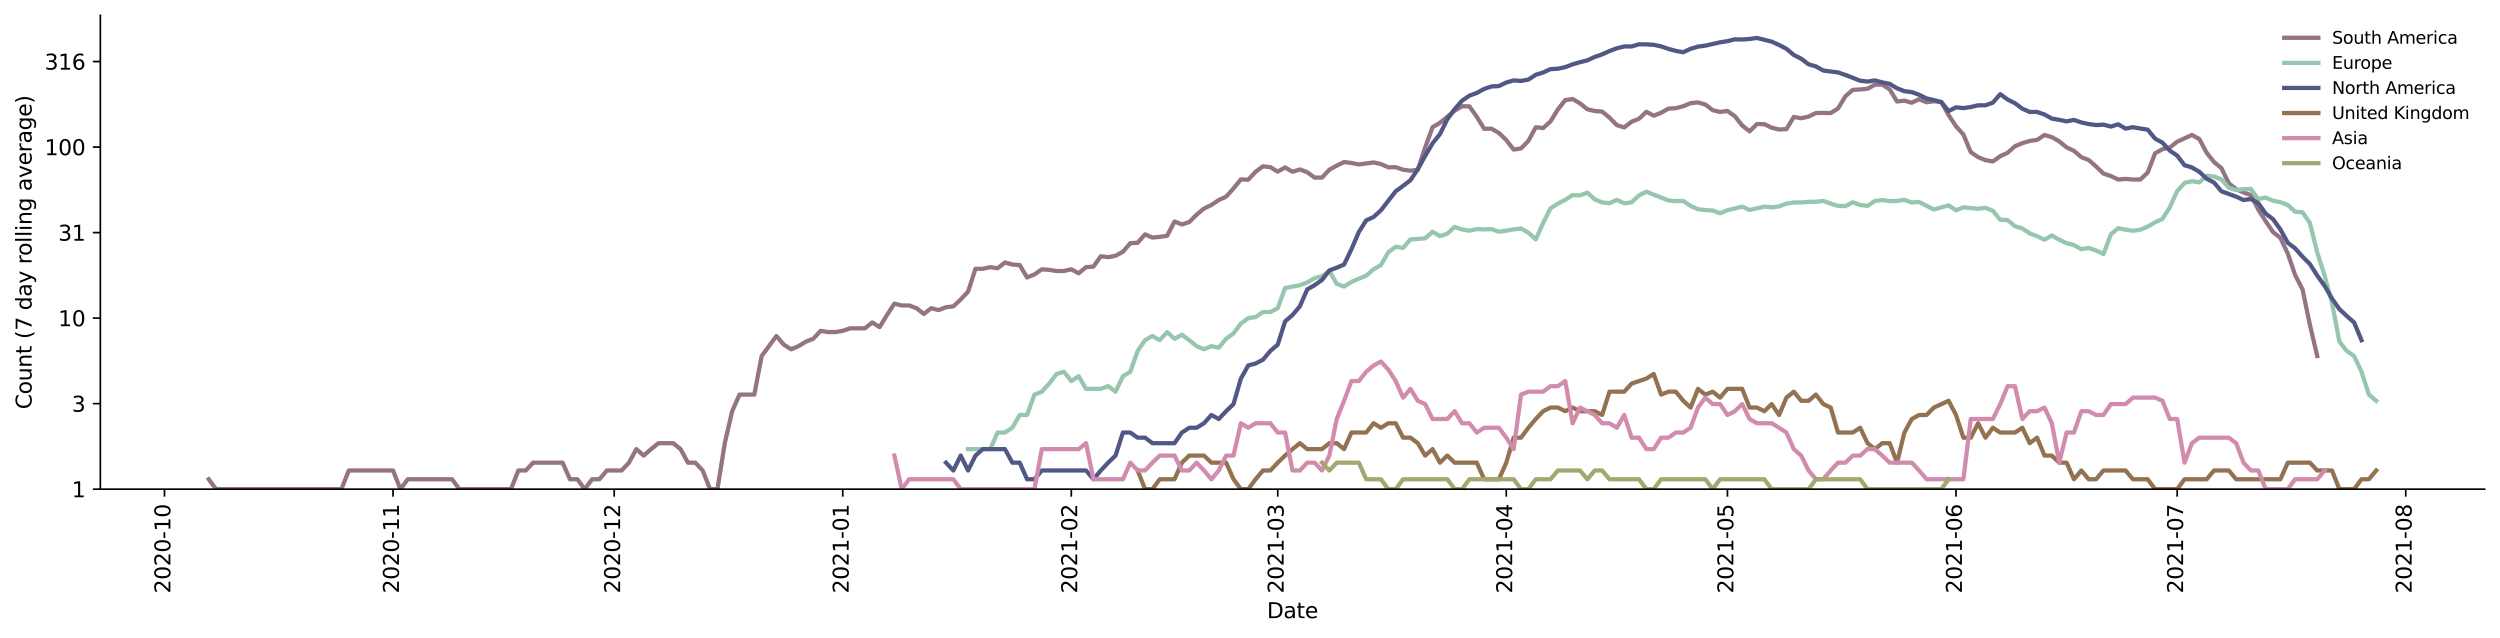 <?xml version="1.0" encoding="utf-8" standalone="no"?>
<!DOCTYPE svg PUBLIC "-//W3C//DTD SVG 1.1//EN"
  "http://www.w3.org/Graphics/SVG/1.1/DTD/svg11.dtd">
<svg height="298.621pt" version="1.1" viewBox="0 0 1170.166 298.621" width="1170.166pt" xmlns="http://www.w3.org/2000/svg" xmlns:xlink="http://www.w3.org/1999/xlink">
 <defs>
  <style type="text/css">*{stroke-linecap:butt;stroke-linejoin:round;}</style>
 </defs>
 <g id="figure_1">
  <g id="patch_1">
   <path d="M 0 298.621 
L 1170.166 298.621 
L 1170.166 0 
L 0 0 
z
" style="fill:#ffffff;"/>
  </g>
  <g id="axes_1">
   <g id="patch_2">
    <path d="M 46.966 228.96 
L 1162.966 228.96 
L 1162.966 7.2 
L 46.966 7.2 
z
" style="fill:#ffffff;"/>
   </g>
   <g id="matplotlib.axis_1">
    <g id="xtick_1">
     <g id="line2d_1">
      <defs>
       <path d="M 0 0 
L 0 3.5 
" id="mfc6c921ddd" style="stroke:#000000;stroke-width:0.8;"/>
      </defs>
      <g>
       <use style="stroke:#000000;stroke-width:0.8;" x="76.988" xlink:href="#mfc6c921ddd" y="228.96"/>
      </g>
     </g>
     <g id="text_1">
      <!-- 2020-10 -->
      <g transform="translate(79.747 277.743)rotate(-90)scale(0.1 -0.1)">
       <defs>
        <path d="M 1228 531 
L 3431 531 
L 3431 0 
L 469 0 
L 469 531 
Q 828 903 1448 1529 
Q 2069 2156 2228 2338 
Q 2531 2678 2651 2914 
Q 2772 3150 2772 3378 
Q 2772 3750 2511 3984 
Q 2250 4219 1831 4219 
Q 1534 4219 1204 4116 
Q 875 4013 500 3803 
L 500 4441 
Q 881 4594 1212 4672 
Q 1544 4750 1819 4750 
Q 2544 4750 2975 4387 
Q 3406 4025 3406 3419 
Q 3406 3131 3298 2873 
Q 3191 2616 2906 2266 
Q 2828 2175 2409 1742 
Q 1991 1309 1228 531 
z
" id="DejaVuSans-32" transform="scale(0.016)"/>
        <path d="M 2034 4250 
Q 1547 4250 1301 3770 
Q 1056 3291 1056 2328 
Q 1056 1369 1301 889 
Q 1547 409 2034 409 
Q 2525 409 2770 889 
Q 3016 1369 3016 2328 
Q 3016 3291 2770 3770 
Q 2525 4250 2034 4250 
z
M 2034 4750 
Q 2819 4750 3233 4129 
Q 3647 3509 3647 2328 
Q 3647 1150 3233 529 
Q 2819 -91 2034 -91 
Q 1250 -91 836 529 
Q 422 1150 422 2328 
Q 422 3509 836 4129 
Q 1250 4750 2034 4750 
z
" id="DejaVuSans-30" transform="scale(0.016)"/>
        <path d="M 313 2009 
L 1997 2009 
L 1997 1497 
L 313 1497 
L 313 2009 
z
" id="DejaVuSans-2d" transform="scale(0.016)"/>
        <path d="M 794 531 
L 1825 531 
L 1825 4091 
L 703 3866 
L 703 4441 
L 1819 4666 
L 2450 4666 
L 2450 531 
L 3481 531 
L 3481 0 
L 794 0 
L 794 531 
z
" id="DejaVuSans-31" transform="scale(0.016)"/>
       </defs>
       <use xlink:href="#DejaVuSans-32"/>
       <use x="63.623" xlink:href="#DejaVuSans-30"/>
       <use x="127.246" xlink:href="#DejaVuSans-32"/>
       <use x="190.869" xlink:href="#DejaVuSans-30"/>
       <use x="254.492" xlink:href="#DejaVuSans-2d"/>
       <use x="290.576" xlink:href="#DejaVuSans-31"/>
       <use x="354.199" xlink:href="#DejaVuSans-30"/>
      </g>
     </g>
    </g>
    <g id="xtick_2">
     <g id="line2d_2">
      <g>
       <use style="stroke:#000000;stroke-width:0.8;" x="183.964" xlink:href="#mfc6c921ddd" y="228.96"/>
      </g>
     </g>
     <g id="text_2">
      <!-- 2020-11 -->
      <g transform="translate(186.723 277.743)rotate(-90)scale(0.1 -0.1)">
       <use xlink:href="#DejaVuSans-32"/>
       <use x="63.623" xlink:href="#DejaVuSans-30"/>
       <use x="127.246" xlink:href="#DejaVuSans-32"/>
       <use x="190.869" xlink:href="#DejaVuSans-30"/>
       <use x="254.492" xlink:href="#DejaVuSans-2d"/>
       <use x="290.576" xlink:href="#DejaVuSans-31"/>
       <use x="354.199" xlink:href="#DejaVuSans-31"/>
      </g>
     </g>
    </g>
    <g id="xtick_3">
     <g id="line2d_3">
      <g>
       <use style="stroke:#000000;stroke-width:0.8;" x="287.489" xlink:href="#mfc6c921ddd" y="228.96"/>
      </g>
     </g>
     <g id="text_3">
      <!-- 2020-12 -->
      <g transform="translate(290.248 277.743)rotate(-90)scale(0.1 -0.1)">
       <use xlink:href="#DejaVuSans-32"/>
       <use x="63.623" xlink:href="#DejaVuSans-30"/>
       <use x="127.246" xlink:href="#DejaVuSans-32"/>
       <use x="190.869" xlink:href="#DejaVuSans-30"/>
       <use x="254.492" xlink:href="#DejaVuSans-2d"/>
       <use x="290.576" xlink:href="#DejaVuSans-31"/>
       <use x="354.199" xlink:href="#DejaVuSans-32"/>
      </g>
     </g>
    </g>
    <g id="xtick_4">
     <g id="line2d_4">
      <g>
       <use style="stroke:#000000;stroke-width:0.8;" x="394.465" xlink:href="#mfc6c921ddd" y="228.96"/>
      </g>
     </g>
     <g id="text_4">
      <!-- 2021-01 -->
      <g transform="translate(397.224 277.743)rotate(-90)scale(0.1 -0.1)">
       <use xlink:href="#DejaVuSans-32"/>
       <use x="63.623" xlink:href="#DejaVuSans-30"/>
       <use x="127.246" xlink:href="#DejaVuSans-32"/>
       <use x="190.869" xlink:href="#DejaVuSans-31"/>
       <use x="254.492" xlink:href="#DejaVuSans-2d"/>
       <use x="290.576" xlink:href="#DejaVuSans-30"/>
       <use x="354.199" xlink:href="#DejaVuSans-31"/>
      </g>
     </g>
    </g>
    <g id="xtick_5">
     <g id="line2d_5">
      <g>
       <use style="stroke:#000000;stroke-width:0.8;" x="501.441" xlink:href="#mfc6c921ddd" y="228.96"/>
      </g>
     </g>
     <g id="text_5">
      <!-- 2021-02 -->
      <g transform="translate(504.2 277.743)rotate(-90)scale(0.1 -0.1)">
       <use xlink:href="#DejaVuSans-32"/>
       <use x="63.623" xlink:href="#DejaVuSans-30"/>
       <use x="127.246" xlink:href="#DejaVuSans-32"/>
       <use x="190.869" xlink:href="#DejaVuSans-31"/>
       <use x="254.492" xlink:href="#DejaVuSans-2d"/>
       <use x="290.576" xlink:href="#DejaVuSans-30"/>
       <use x="354.199" xlink:href="#DejaVuSans-32"/>
      </g>
     </g>
    </g>
    <g id="xtick_6">
     <g id="line2d_6">
      <g>
       <use style="stroke:#000000;stroke-width:0.8;" x="598.064" xlink:href="#mfc6c921ddd" y="228.96"/>
      </g>
     </g>
     <g id="text_6">
      <!-- 2021-03 -->
      <g transform="translate(600.823 277.743)rotate(-90)scale(0.1 -0.1)">
       <defs>
        <path d="M 2597 2516 
Q 3050 2419 3304 2112 
Q 3559 1806 3559 1356 
Q 3559 666 3084 287 
Q 2609 -91 1734 -91 
Q 1441 -91 1130 -33 
Q 819 25 488 141 
L 488 750 
Q 750 597 1062 519 
Q 1375 441 1716 441 
Q 2309 441 2620 675 
Q 2931 909 2931 1356 
Q 2931 1769 2642 2001 
Q 2353 2234 1838 2234 
L 1294 2234 
L 1294 2753 
L 1863 2753 
Q 2328 2753 2575 2939 
Q 2822 3125 2822 3475 
Q 2822 3834 2567 4026 
Q 2313 4219 1838 4219 
Q 1578 4219 1281 4162 
Q 984 4106 628 3988 
L 628 4550 
Q 988 4650 1302 4700 
Q 1616 4750 1894 4750 
Q 2613 4750 3031 4423 
Q 3450 4097 3450 3541 
Q 3450 3153 3228 2886 
Q 3006 2619 2597 2516 
z
" id="DejaVuSans-33" transform="scale(0.016)"/>
       </defs>
       <use xlink:href="#DejaVuSans-32"/>
       <use x="63.623" xlink:href="#DejaVuSans-30"/>
       <use x="127.246" xlink:href="#DejaVuSans-32"/>
       <use x="190.869" xlink:href="#DejaVuSans-31"/>
       <use x="254.492" xlink:href="#DejaVuSans-2d"/>
       <use x="290.576" xlink:href="#DejaVuSans-30"/>
       <use x="354.199" xlink:href="#DejaVuSans-33"/>
      </g>
     </g>
    </g>
    <g id="xtick_7">
     <g id="line2d_7">
      <g>
       <use style="stroke:#000000;stroke-width:0.8;" x="705.04" xlink:href="#mfc6c921ddd" y="228.96"/>
      </g>
     </g>
     <g id="text_7">
      <!-- 2021-04 -->
      <g transform="translate(707.799 277.743)rotate(-90)scale(0.1 -0.1)">
       <defs>
        <path d="M 2419 4116 
L 825 1625 
L 2419 1625 
L 2419 4116 
z
M 2253 4666 
L 3047 4666 
L 3047 1625 
L 3713 1625 
L 3713 1100 
L 3047 1100 
L 3047 0 
L 2419 0 
L 2419 1100 
L 313 1100 
L 313 1709 
L 2253 4666 
z
" id="DejaVuSans-34" transform="scale(0.016)"/>
       </defs>
       <use xlink:href="#DejaVuSans-32"/>
       <use x="63.623" xlink:href="#DejaVuSans-30"/>
       <use x="127.246" xlink:href="#DejaVuSans-32"/>
       <use x="190.869" xlink:href="#DejaVuSans-31"/>
       <use x="254.492" xlink:href="#DejaVuSans-2d"/>
       <use x="290.576" xlink:href="#DejaVuSans-30"/>
       <use x="354.199" xlink:href="#DejaVuSans-34"/>
      </g>
     </g>
    </g>
    <g id="xtick_8">
     <g id="line2d_8">
      <g>
       <use style="stroke:#000000;stroke-width:0.8;" x="808.565" xlink:href="#mfc6c921ddd" y="228.96"/>
      </g>
     </g>
     <g id="text_8">
      <!-- 2021-05 -->
      <g transform="translate(811.324 277.743)rotate(-90)scale(0.1 -0.1)">
       <defs>
        <path d="M 691 4666 
L 3169 4666 
L 3169 4134 
L 1269 4134 
L 1269 2991 
Q 1406 3038 1543 3061 
Q 1681 3084 1819 3084 
Q 2600 3084 3056 2656 
Q 3513 2228 3513 1497 
Q 3513 744 3044 326 
Q 2575 -91 1722 -91 
Q 1428 -91 1123 -41 
Q 819 9 494 109 
L 494 744 
Q 775 591 1075 516 
Q 1375 441 1709 441 
Q 2250 441 2565 725 
Q 2881 1009 2881 1497 
Q 2881 1984 2565 2268 
Q 2250 2553 1709 2553 
Q 1456 2553 1204 2497 
Q 953 2441 691 2322 
L 691 4666 
z
" id="DejaVuSans-35" transform="scale(0.016)"/>
       </defs>
       <use xlink:href="#DejaVuSans-32"/>
       <use x="63.623" xlink:href="#DejaVuSans-30"/>
       <use x="127.246" xlink:href="#DejaVuSans-32"/>
       <use x="190.869" xlink:href="#DejaVuSans-31"/>
       <use x="254.492" xlink:href="#DejaVuSans-2d"/>
       <use x="290.576" xlink:href="#DejaVuSans-30"/>
       <use x="354.199" xlink:href="#DejaVuSans-35"/>
      </g>
     </g>
    </g>
    <g id="xtick_9">
     <g id="line2d_9">
      <g>
       <use style="stroke:#000000;stroke-width:0.8;" x="915.541" xlink:href="#mfc6c921ddd" y="228.96"/>
      </g>
     </g>
     <g id="text_9">
      <!-- 2021-06 -->
      <g transform="translate(918.3 277.743)rotate(-90)scale(0.1 -0.1)">
       <defs>
        <path d="M 2113 2584 
Q 1688 2584 1439 2293 
Q 1191 2003 1191 1497 
Q 1191 994 1439 701 
Q 1688 409 2113 409 
Q 2538 409 2786 701 
Q 3034 994 3034 1497 
Q 3034 2003 2786 2293 
Q 2538 2584 2113 2584 
z
M 3366 4563 
L 3366 3988 
Q 3128 4100 2886 4159 
Q 2644 4219 2406 4219 
Q 1781 4219 1451 3797 
Q 1122 3375 1075 2522 
Q 1259 2794 1537 2939 
Q 1816 3084 2150 3084 
Q 2853 3084 3261 2657 
Q 3669 2231 3669 1497 
Q 3669 778 3244 343 
Q 2819 -91 2113 -91 
Q 1303 -91 875 529 
Q 447 1150 447 2328 
Q 447 3434 972 4092 
Q 1497 4750 2381 4750 
Q 2619 4750 2861 4703 
Q 3103 4656 3366 4563 
z
" id="DejaVuSans-36" transform="scale(0.016)"/>
       </defs>
       <use xlink:href="#DejaVuSans-32"/>
       <use x="63.623" xlink:href="#DejaVuSans-30"/>
       <use x="127.246" xlink:href="#DejaVuSans-32"/>
       <use x="190.869" xlink:href="#DejaVuSans-31"/>
       <use x="254.492" xlink:href="#DejaVuSans-2d"/>
       <use x="290.576" xlink:href="#DejaVuSans-30"/>
       <use x="354.199" xlink:href="#DejaVuSans-36"/>
      </g>
     </g>
    </g>
    <g id="xtick_10">
     <g id="line2d_10">
      <g>
       <use style="stroke:#000000;stroke-width:0.8;" x="1019.066" xlink:href="#mfc6c921ddd" y="228.96"/>
      </g>
     </g>
     <g id="text_10">
      <!-- 2021-07 -->
      <g transform="translate(1021.825 277.743)rotate(-90)scale(0.1 -0.1)">
       <defs>
        <path d="M 525 4666 
L 3525 4666 
L 3525 4397 
L 1831 0 
L 1172 0 
L 2766 4134 
L 525 4134 
L 525 4666 
z
" id="DejaVuSans-37" transform="scale(0.016)"/>
       </defs>
       <use xlink:href="#DejaVuSans-32"/>
       <use x="63.623" xlink:href="#DejaVuSans-30"/>
       <use x="127.246" xlink:href="#DejaVuSans-32"/>
       <use x="190.869" xlink:href="#DejaVuSans-31"/>
       <use x="254.492" xlink:href="#DejaVuSans-2d"/>
       <use x="290.576" xlink:href="#DejaVuSans-30"/>
       <use x="354.199" xlink:href="#DejaVuSans-37"/>
      </g>
     </g>
    </g>
    <g id="xtick_11">
     <g id="line2d_11">
      <g>
       <use style="stroke:#000000;stroke-width:0.8;" x="1126.042" xlink:href="#mfc6c921ddd" y="228.96"/>
      </g>
     </g>
     <g id="text_11">
      <!-- 2021-08 -->
      <g transform="translate(1128.801 277.743)rotate(-90)scale(0.1 -0.1)">
       <defs>
        <path d="M 2034 2216 
Q 1584 2216 1326 1975 
Q 1069 1734 1069 1313 
Q 1069 891 1326 650 
Q 1584 409 2034 409 
Q 2484 409 2743 651 
Q 3003 894 3003 1313 
Q 3003 1734 2745 1975 
Q 2488 2216 2034 2216 
z
M 1403 2484 
Q 997 2584 770 2862 
Q 544 3141 544 3541 
Q 544 4100 942 4425 
Q 1341 4750 2034 4750 
Q 2731 4750 3128 4425 
Q 3525 4100 3525 3541 
Q 3525 3141 3298 2862 
Q 3072 2584 2669 2484 
Q 3125 2378 3379 2068 
Q 3634 1759 3634 1313 
Q 3634 634 3220 271 
Q 2806 -91 2034 -91 
Q 1263 -91 848 271 
Q 434 634 434 1313 
Q 434 1759 690 2068 
Q 947 2378 1403 2484 
z
M 1172 3481 
Q 1172 3119 1398 2916 
Q 1625 2713 2034 2713 
Q 2441 2713 2670 2916 
Q 2900 3119 2900 3481 
Q 2900 3844 2670 4047 
Q 2441 4250 2034 4250 
Q 1625 4250 1398 4047 
Q 1172 3844 1172 3481 
z
" id="DejaVuSans-38" transform="scale(0.016)"/>
       </defs>
       <use xlink:href="#DejaVuSans-32"/>
       <use x="63.623" xlink:href="#DejaVuSans-30"/>
       <use x="127.246" xlink:href="#DejaVuSans-32"/>
       <use x="190.869" xlink:href="#DejaVuSans-31"/>
       <use x="254.492" xlink:href="#DejaVuSans-2d"/>
       <use x="290.576" xlink:href="#DejaVuSans-30"/>
       <use x="354.199" xlink:href="#DejaVuSans-38"/>
      </g>
     </g>
    </g>
    <g id="text_12">
     <!-- Date -->
     <g transform="translate(593.015 289.341)scale(0.1 -0.1)">
      <defs>
       <path d="M 1259 4147 
L 1259 519 
L 2022 519 
Q 2988 519 3436 956 
Q 3884 1394 3884 2338 
Q 3884 3275 3436 3711 
Q 2988 4147 2022 4147 
L 1259 4147 
z
M 628 4666 
L 1925 4666 
Q 3281 4666 3915 4102 
Q 4550 3538 4550 2338 
Q 4550 1131 3912 565 
Q 3275 0 1925 0 
L 628 0 
L 628 4666 
z
" id="DejaVuSans-44" transform="scale(0.016)"/>
       <path d="M 2194 1759 
Q 1497 1759 1228 1600 
Q 959 1441 959 1056 
Q 959 750 1161 570 
Q 1363 391 1709 391 
Q 2188 391 2477 730 
Q 2766 1069 2766 1631 
L 2766 1759 
L 2194 1759 
z
M 3341 1997 
L 3341 0 
L 2766 0 
L 2766 531 
Q 2569 213 2275 61 
Q 1981 -91 1556 -91 
Q 1019 -91 701 211 
Q 384 513 384 1019 
Q 384 1609 779 1909 
Q 1175 2209 1959 2209 
L 2766 2209 
L 2766 2266 
Q 2766 2663 2505 2880 
Q 2244 3097 1772 3097 
Q 1472 3097 1187 3025 
Q 903 2953 641 2809 
L 641 3341 
Q 956 3463 1253 3523 
Q 1550 3584 1831 3584 
Q 2591 3584 2966 3190 
Q 3341 2797 3341 1997 
z
" id="DejaVuSans-61" transform="scale(0.016)"/>
       <path d="M 1172 4494 
L 1172 3500 
L 2356 3500 
L 2356 3053 
L 1172 3053 
L 1172 1153 
Q 1172 725 1289 603 
Q 1406 481 1766 481 
L 2356 481 
L 2356 0 
L 1766 0 
Q 1100 0 847 248 
Q 594 497 594 1153 
L 594 3053 
L 172 3053 
L 172 3500 
L 594 3500 
L 594 4494 
L 1172 4494 
z
" id="DejaVuSans-74" transform="scale(0.016)"/>
       <path d="M 3597 1894 
L 3597 1613 
L 953 1613 
Q 991 1019 1311 708 
Q 1631 397 2203 397 
Q 2534 397 2845 478 
Q 3156 559 3463 722 
L 3463 178 
Q 3153 47 2828 -22 
Q 2503 -91 2169 -91 
Q 1331 -91 842 396 
Q 353 884 353 1716 
Q 353 2575 817 3079 
Q 1281 3584 2069 3584 
Q 2775 3584 3186 3129 
Q 3597 2675 3597 1894 
z
M 3022 2063 
Q 3016 2534 2758 2815 
Q 2500 3097 2075 3097 
Q 1594 3097 1305 2825 
Q 1016 2553 972 2059 
L 3022 2063 
z
" id="DejaVuSans-65" transform="scale(0.016)"/>
      </defs>
      <use xlink:href="#DejaVuSans-44"/>
      <use x="77.002" xlink:href="#DejaVuSans-61"/>
      <use x="138.281" xlink:href="#DejaVuSans-74"/>
      <use x="177.49" xlink:href="#DejaVuSans-65"/>
     </g>
    </g>
   </g>
   <g id="matplotlib.axis_2">
    <g id="ytick_1">
     <g id="line2d_12">
      <defs>
       <path d="M 0 0 
L -3.5 0 
" id="m129c120ab9" style="stroke:#000000;stroke-width:0.8;"/>
      </defs>
      <g>
       <use style="stroke:#000000;stroke-width:0.8;" x="46.966" xlink:href="#m129c120ab9" y="228.96"/>
      </g>
     </g>
     <g id="text_13">
      <!-- 1 -->
      <g transform="translate(33.603 232.759)scale(0.1 -0.1)">
       <use xlink:href="#DejaVuSans-31"/>
      </g>
     </g>
    </g>
    <g id="ytick_2">
     <g id="line2d_13">
      <g>
       <use style="stroke:#000000;stroke-width:0.8;" x="46.966" xlink:href="#m129c120ab9" y="188.928"/>
      </g>
     </g>
     <g id="text_14">
      <!-- 3 -->
      <g transform="translate(33.603 192.728)scale(0.1 -0.1)">
       <use xlink:href="#DejaVuSans-33"/>
      </g>
     </g>
    </g>
    <g id="ytick_3">
     <g id="line2d_14">
      <g>
       <use style="stroke:#000000;stroke-width:0.8;" x="46.966" xlink:href="#m129c120ab9" y="148.897"/>
      </g>
     </g>
     <g id="text_15">
      <!-- 10 -->
      <g transform="translate(27.241 152.696)scale(0.1 -0.1)">
       <use xlink:href="#DejaVuSans-31"/>
       <use x="63.623" xlink:href="#DejaVuSans-30"/>
      </g>
     </g>
    </g>
    <g id="ytick_4">
     <g id="line2d_15">
      <g>
       <use style="stroke:#000000;stroke-width:0.8;" x="46.966" xlink:href="#m129c120ab9" y="108.865"/>
      </g>
     </g>
     <g id="text_16">
      <!-- 31 -->
      <g transform="translate(27.241 112.665)scale(0.1 -0.1)">
       <use xlink:href="#DejaVuSans-33"/>
       <use x="63.623" xlink:href="#DejaVuSans-31"/>
      </g>
     </g>
    </g>
    <g id="ytick_5">
     <g id="line2d_16">
      <g>
       <use style="stroke:#000000;stroke-width:0.8;" x="46.966" xlink:href="#m129c120ab9" y="68.834"/>
      </g>
     </g>
     <g id="text_17">
      <!-- 100 -->
      <g transform="translate(20.878 72.633)scale(0.1 -0.1)">
       <use xlink:href="#DejaVuSans-31"/>
       <use x="63.623" xlink:href="#DejaVuSans-30"/>
       <use x="127.246" xlink:href="#DejaVuSans-30"/>
      </g>
     </g>
    </g>
    <g id="ytick_6">
     <g id="line2d_17">
      <g>
       <use style="stroke:#000000;stroke-width:0.8;" x="46.966" xlink:href="#m129c120ab9" y="28.802"/>
      </g>
     </g>
     <g id="text_18">
      <!-- 316 -->
      <g transform="translate(20.878 32.601)scale(0.1 -0.1)">
       <use xlink:href="#DejaVuSans-33"/>
       <use x="63.623" xlink:href="#DejaVuSans-31"/>
       <use x="127.246" xlink:href="#DejaVuSans-36"/>
      </g>
     </g>
    </g>
    <g id="text_19">
     <!-- Count (7 day rolling average) -->
     <g transform="translate(14.798 191.548)rotate(-90)scale(0.1 -0.1)">
      <defs>
       <path d="M 4122 4306 
L 4122 3641 
Q 3803 3938 3442 4084 
Q 3081 4231 2675 4231 
Q 1875 4231 1450 3742 
Q 1025 3253 1025 2328 
Q 1025 1406 1450 917 
Q 1875 428 2675 428 
Q 3081 428 3442 575 
Q 3803 722 4122 1019 
L 4122 359 
Q 3791 134 3420 21 
Q 3050 -91 2638 -91 
Q 1578 -91 968 557 
Q 359 1206 359 2328 
Q 359 3453 968 4101 
Q 1578 4750 2638 4750 
Q 3056 4750 3426 4639 
Q 3797 4528 4122 4306 
z
" id="DejaVuSans-43" transform="scale(0.016)"/>
       <path d="M 1959 3097 
Q 1497 3097 1228 2736 
Q 959 2375 959 1747 
Q 959 1119 1226 758 
Q 1494 397 1959 397 
Q 2419 397 2687 759 
Q 2956 1122 2956 1747 
Q 2956 2369 2687 2733 
Q 2419 3097 1959 3097 
z
M 1959 3584 
Q 2709 3584 3137 3096 
Q 3566 2609 3566 1747 
Q 3566 888 3137 398 
Q 2709 -91 1959 -91 
Q 1206 -91 779 398 
Q 353 888 353 1747 
Q 353 2609 779 3096 
Q 1206 3584 1959 3584 
z
" id="DejaVuSans-6f" transform="scale(0.016)"/>
       <path d="M 544 1381 
L 544 3500 
L 1119 3500 
L 1119 1403 
Q 1119 906 1312 657 
Q 1506 409 1894 409 
Q 2359 409 2629 706 
Q 2900 1003 2900 1516 
L 2900 3500 
L 3475 3500 
L 3475 0 
L 2900 0 
L 2900 538 
Q 2691 219 2414 64 
Q 2138 -91 1772 -91 
Q 1169 -91 856 284 
Q 544 659 544 1381 
z
M 1991 3584 
L 1991 3584 
z
" id="DejaVuSans-75" transform="scale(0.016)"/>
       <path d="M 3513 2113 
L 3513 0 
L 2938 0 
L 2938 2094 
Q 2938 2591 2744 2837 
Q 2550 3084 2163 3084 
Q 1697 3084 1428 2787 
Q 1159 2491 1159 1978 
L 1159 0 
L 581 0 
L 581 3500 
L 1159 3500 
L 1159 2956 
Q 1366 3272 1645 3428 
Q 1925 3584 2291 3584 
Q 2894 3584 3203 3211 
Q 3513 2838 3513 2113 
z
" id="DejaVuSans-6e" transform="scale(0.016)"/>
       <path id="DejaVuSans-20" transform="scale(0.016)"/>
       <path d="M 1984 4856 
Q 1566 4138 1362 3434 
Q 1159 2731 1159 2009 
Q 1159 1288 1364 580 
Q 1569 -128 1984 -844 
L 1484 -844 
Q 1016 -109 783 600 
Q 550 1309 550 2009 
Q 550 2706 781 3412 
Q 1013 4119 1484 4856 
L 1984 4856 
z
" id="DejaVuSans-28" transform="scale(0.016)"/>
       <path d="M 2906 2969 
L 2906 4863 
L 3481 4863 
L 3481 0 
L 2906 0 
L 2906 525 
Q 2725 213 2448 61 
Q 2172 -91 1784 -91 
Q 1150 -91 751 415 
Q 353 922 353 1747 
Q 353 2572 751 3078 
Q 1150 3584 1784 3584 
Q 2172 3584 2448 3432 
Q 2725 3281 2906 2969 
z
M 947 1747 
Q 947 1113 1208 752 
Q 1469 391 1925 391 
Q 2381 391 2643 752 
Q 2906 1113 2906 1747 
Q 2906 2381 2643 2742 
Q 2381 3103 1925 3103 
Q 1469 3103 1208 2742 
Q 947 2381 947 1747 
z
" id="DejaVuSans-64" transform="scale(0.016)"/>
       <path d="M 2059 -325 
Q 1816 -950 1584 -1140 
Q 1353 -1331 966 -1331 
L 506 -1331 
L 506 -850 
L 844 -850 
Q 1081 -850 1212 -737 
Q 1344 -625 1503 -206 
L 1606 56 
L 191 3500 
L 800 3500 
L 1894 763 
L 2988 3500 
L 3597 3500 
L 2059 -325 
z
" id="DejaVuSans-79" transform="scale(0.016)"/>
       <path d="M 2631 2963 
Q 2534 3019 2420 3045 
Q 2306 3072 2169 3072 
Q 1681 3072 1420 2755 
Q 1159 2438 1159 1844 
L 1159 0 
L 581 0 
L 581 3500 
L 1159 3500 
L 1159 2956 
Q 1341 3275 1631 3429 
Q 1922 3584 2338 3584 
Q 2397 3584 2469 3576 
Q 2541 3569 2628 3553 
L 2631 2963 
z
" id="DejaVuSans-72" transform="scale(0.016)"/>
       <path d="M 603 4863 
L 1178 4863 
L 1178 0 
L 603 0 
L 603 4863 
z
" id="DejaVuSans-6c" transform="scale(0.016)"/>
       <path d="M 603 3500 
L 1178 3500 
L 1178 0 
L 603 0 
L 603 3500 
z
M 603 4863 
L 1178 4863 
L 1178 4134 
L 603 4134 
L 603 4863 
z
" id="DejaVuSans-69" transform="scale(0.016)"/>
       <path d="M 2906 1791 
Q 2906 2416 2648 2759 
Q 2391 3103 1925 3103 
Q 1463 3103 1205 2759 
Q 947 2416 947 1791 
Q 947 1169 1205 825 
Q 1463 481 1925 481 
Q 2391 481 2648 825 
Q 2906 1169 2906 1791 
z
M 3481 434 
Q 3481 -459 3084 -895 
Q 2688 -1331 1869 -1331 
Q 1566 -1331 1297 -1286 
Q 1028 -1241 775 -1147 
L 775 -588 
Q 1028 -725 1275 -790 
Q 1522 -856 1778 -856 
Q 2344 -856 2625 -561 
Q 2906 -266 2906 331 
L 2906 616 
Q 2728 306 2450 153 
Q 2172 0 1784 0 
Q 1141 0 747 490 
Q 353 981 353 1791 
Q 353 2603 747 3093 
Q 1141 3584 1784 3584 
Q 2172 3584 2450 3431 
Q 2728 3278 2906 2969 
L 2906 3500 
L 3481 3500 
L 3481 434 
z
" id="DejaVuSans-67" transform="scale(0.016)"/>
       <path d="M 191 3500 
L 800 3500 
L 1894 563 
L 2988 3500 
L 3597 3500 
L 2284 0 
L 1503 0 
L 191 3500 
z
" id="DejaVuSans-76" transform="scale(0.016)"/>
       <path d="M 513 4856 
L 1013 4856 
Q 1481 4119 1714 3412 
Q 1947 2706 1947 2009 
Q 1947 1309 1714 600 
Q 1481 -109 1013 -844 
L 513 -844 
Q 928 -128 1133 580 
Q 1338 1288 1338 2009 
Q 1338 2731 1133 3434 
Q 928 4138 513 4856 
z
" id="DejaVuSans-29" transform="scale(0.016)"/>
      </defs>
      <use xlink:href="#DejaVuSans-43"/>
      <use x="69.824" xlink:href="#DejaVuSans-6f"/>
      <use x="131.006" xlink:href="#DejaVuSans-75"/>
      <use x="194.385" xlink:href="#DejaVuSans-6e"/>
      <use x="257.764" xlink:href="#DejaVuSans-74"/>
      <use x="296.973" xlink:href="#DejaVuSans-20"/>
      <use x="328.76" xlink:href="#DejaVuSans-28"/>
      <use x="367.773" xlink:href="#DejaVuSans-37"/>
      <use x="431.396" xlink:href="#DejaVuSans-20"/>
      <use x="463.184" xlink:href="#DejaVuSans-64"/>
      <use x="526.66" xlink:href="#DejaVuSans-61"/>
      <use x="587.939" xlink:href="#DejaVuSans-79"/>
      <use x="647.119" xlink:href="#DejaVuSans-20"/>
      <use x="678.906" xlink:href="#DejaVuSans-72"/>
      <use x="717.77" xlink:href="#DejaVuSans-6f"/>
      <use x="778.951" xlink:href="#DejaVuSans-6c"/>
      <use x="806.734" xlink:href="#DejaVuSans-6c"/>
      <use x="834.518" xlink:href="#DejaVuSans-69"/>
      <use x="862.301" xlink:href="#DejaVuSans-6e"/>
      <use x="925.68" xlink:href="#DejaVuSans-67"/>
      <use x="989.156" xlink:href="#DejaVuSans-20"/>
      <use x="1020.943" xlink:href="#DejaVuSans-61"/>
      <use x="1082.223" xlink:href="#DejaVuSans-76"/>
      <use x="1141.402" xlink:href="#DejaVuSans-65"/>
      <use x="1202.926" xlink:href="#DejaVuSans-72"/>
      <use x="1244.039" xlink:href="#DejaVuSans-61"/>
      <use x="1305.318" xlink:href="#DejaVuSans-67"/>
      <use x="1368.795" xlink:href="#DejaVuSans-65"/>
      <use x="1430.318" xlink:href="#DejaVuSans-29"/>
     </g>
    </g>
   </g>
   <g id="line2d_18">
    <path clip-path="url(#pe702149428)" d="M 97.693 224.317 
L 101.144 228.96 
L 159.808 228.96 
L 163.259 220.222 
L 183.964 220.222 
L 187.415 228.96 
L 190.865 224.317 
L 211.57 224.317 
L 215.021 228.96 
L 239.177 228.96 
L 242.628 220.222 
L 246.079 220.222 
L 249.53 216.558 
L 263.333 216.558 
L 266.784 224.317 
L 270.235 224.317 
L 273.685 228.96 
L 277.136 224.317 
L 280.587 224.317 
L 284.038 220.222 
L 290.94 220.222 
L 294.39 216.558 
L 297.841 210.219 
L 301.292 213.244 
L 304.743 210.219 
L 308.194 207.435 
L 315.095 207.435 
L 318.546 210.219 
L 321.997 216.558 
L 325.448 216.558 
L 328.899 220.222 
L 332.35 228.96 
L 335.801 228.96 
L 339.251 207.435 
L 342.702 192.457 
L 346.153 184.698 
L 353.055 184.698 
L 356.506 166.659 
L 363.407 157.282 
L 366.858 161.299 
L 370.309 163.496 
L 373.76 162.016 
L 377.211 159.908 
L 380.661 158.57 
L 384.112 154.841 
L 387.563 155.436 
L 391.014 155.436 
L 394.465 154.841 
L 397.916 153.682 
L 404.817 153.682 
L 408.268 150.943 
L 411.719 153.117 
L 415.17 147.438 
L 418.621 142.146 
L 422.071 142.974 
L 425.522 142.974 
L 428.973 144.254 
L 432.424 146.965 
L 435.875 144.254 
L 439.326 145.134 
L 442.776 143.822 
L 446.227 143.395 
L 449.678 140.158 
L 453.129 136.495 
L 456.58 125.803 
L 460.031 125.803 
L 463.481 125.045 
L 466.932 125.549 
L 470.383 122.863 
L 473.834 123.816 
L 477.285 124.058 
L 480.736 129.867 
L 484.186 128.459 
L 487.637 126.06 
L 491.088 126.319 
L 494.539 126.841 
L 497.99 126.841 
L 501.441 126.06 
L 504.891 127.911 
L 508.342 125.045 
L 511.793 124.795 
L 515.244 119.936 
L 518.695 120.37 
L 522.146 119.721 
L 525.596 117.841 
L 529.047 113.813 
L 532.498 113.632 
L 535.949 109.718 
L 539.4 111.197 
L 542.851 110.863 
L 546.301 110.367 
L 549.752 103.674 
L 553.203 105.054 
L 556.654 103.946 
L 560.105 100.447 
L 563.556 97.607 
L 567.006 95.943 
L 570.457 93.638 
L 573.908 92.052 
L 577.359 88.205 
L 580.81 83.966 
L 584.261 84.12 
L 587.711 80.394 
L 591.162 77.857 
L 594.613 78.246 
L 598.064 80.325 
L 601.515 78.376 
L 604.966 80.394 
L 608.416 79.303 
L 611.867 80.603 
L 615.318 83.131 
L 618.769 83.131 
L 622.22 79.438 
L 625.671 77.537 
L 629.121 75.855 
L 632.572 76.284 
L 636.023 76.967 
L 642.925 76.038 
L 646.376 76.779 
L 649.826 78.311 
L 653.277 78.246 
L 656.728 79.438 
L 660.179 79.913 
L 663.63 79.438 
L 667.081 68.983 
L 670.531 59.559 
L 673.982 57.491 
L 680.884 51.815 
L 684.335 49.718 
L 687.786 49.804 
L 691.236 54.669 
L 694.687 60.289 
L 698.138 60.25 
L 701.589 62.247 
L 705.04 65.565 
L 708.491 69.995 
L 711.942 69.486 
L 715.392 65.929 
L 718.843 59.559 
L 722.294 59.941 
L 725.745 56.816 
L 729.196 51.211 
L 732.647 46.857 
L 736.097 46.359 
L 739.548 48.368 
L 742.999 51.151 
L 746.45 51.967 
L 749.901 52.213 
L 753.352 55.068 
L 756.802 58.583 
L 760.253 59.635 
L 763.704 56.957 
L 767.155 55.607 
L 770.606 52.336 
L 774.057 54.144 
L 777.507 52.772 
L 780.958 50.824 
L 784.409 50.647 
L 787.86 49.718 
L 791.311 48.286 
L 794.762 47.93 
L 798.212 48.924 
L 801.663 51.572 
L 805.114 52.398 
L 808.565 51.937 
L 812.016 54.373 
L 815.467 58.732 
L 818.917 61.474 
L 822.368 58.069 
L 825.819 58.106 
L 829.27 59.788 
L 832.721 60.601 
L 836.172 60.445 
L 839.622 54.735 
L 843.073 55.337 
L 846.524 54.57 
L 849.975 52.897 
L 853.426 52.834 
L 856.877 52.929 
L 860.327 50.765 
L 863.778 45.032 
L 867.229 42.056 
L 870.68 41.873 
L 874.131 41.531 
L 877.582 39.657 
L 881.032 39.572 
L 884.483 41.827 
L 887.934 47.497 
L 891.385 47.122 
L 894.836 48.094 
L 898.287 46.438 
L 901.737 47.875 
L 905.188 47.389 
L 908.639 47.767 
L 912.09 53.885 
L 915.541 59.105 
L 918.992 62.953 
L 922.442 71.197 
L 925.893 73.562 
L 929.344 74.955 
L 932.795 75.553 
L 936.246 73.11 
L 939.697 71.518 
L 943.147 68.439 
L 946.598 66.996 
L 950.049 65.974 
L 953.5 65.475 
L 956.951 63.205 
L 960.402 64.191 
L 963.852 66.158 
L 967.303 68.983 
L 970.754 70.617 
L 974.205 73.562 
L 977.656 74.896 
L 981.107 77.922 
L 984.557 81.236 
L 988.008 82.39 
L 991.459 84.043 
L 994.91 83.736 
L 998.361 84.043 
L 1001.812 84.043 
L 1005.262 80.742 
L 1008.713 71.787 
L 1012.164 69.842 
L 1015.615 69.033 
L 1019.066 66.342 
L 1025.967 63.163 
L 1029.418 65.071 
L 1032.869 71.518 
L 1036.32 75.855 
L 1039.771 78.705 
L 1043.222 85.777 
L 1046.672 88.554 
L 1050.123 90.076 
L 1053.574 91.286 
L 1057.025 98.064 
L 1060.476 103.539 
L 1063.927 108.609 
L 1067.377 111.366 
L 1070.828 118.664 
L 1074.279 128.736 
L 1077.73 135.467 
L 1081.181 152.013 
L 1084.632 166.659 
L 1084.632 166.659 
" style="fill:none;stroke:#947383;stroke-linecap:square;stroke-width:2;"/>
   </g>
   <g id="line2d_19">
    <path clip-path="url(#pe702149428)" d="M 453.129 210.219 
L 463.481 210.219 
L 466.932 202.46 
L 470.383 202.46 
L 473.834 200.216 
L 477.285 194.24 
L 480.736 194.24 
L 484.186 184.698 
L 487.637 183.334 
L 491.088 179.537 
L 494.539 175.044 
L 497.99 174.006 
L 501.441 178.358 
L 504.891 176.114 
L 508.342 182.022 
L 515.244 182.022 
L 518.695 180.757 
L 522.146 183.334 
L 525.596 176.114 
L 529.047 174.006 
L 532.498 164.26 
L 535.949 159.233 
L 539.4 157.282 
L 542.851 159.233 
L 546.301 155.436 
L 549.752 158.57 
L 553.203 156.656 
L 556.654 159.233 
L 560.105 162.016 
L 563.556 163.496 
L 567.006 162.016 
L 570.457 162.748 
L 573.908 158.57 
L 577.359 156.04 
L 580.81 151.474 
L 584.261 148.897 
L 587.711 148.404 
L 591.162 146.037 
L 594.613 146.037 
L 598.064 144.254 
L 601.515 134.798 
L 608.416 133.498 
L 611.867 132.245 
L 615.318 130.155 
L 618.769 129.297 
L 622.22 126.841 
L 625.671 132.866 
L 629.121 134.142 
L 632.572 131.939 
L 639.474 129.015 
L 642.925 126.06 
L 646.376 124.058 
L 649.826 118.044 
L 653.277 115.482 
L 656.728 116.057 
L 660.179 112.048 
L 663.63 111.876 
L 667.081 111.535 
L 670.531 108.453 
L 673.982 110.532 
L 677.433 109.397 
L 680.884 106.199 
L 684.335 107.383 
L 687.786 107.99 
L 691.236 107.233 
L 694.687 107.383 
L 698.138 107.233 
L 701.589 108.453 
L 705.04 107.99 
L 708.491 107.383 
L 711.942 106.934 
L 715.392 108.922 
L 718.843 112.048 
L 722.294 104.358 
L 725.745 97.493 
L 729.196 95.299 
L 732.647 93.536 
L 736.097 91.286 
L 739.548 91.476 
L 742.999 90.167 
L 746.45 93.335 
L 749.901 94.771 
L 753.352 95.087 
L 756.802 93.536 
L 760.253 95.192 
L 763.704 94.666 
L 767.155 91.476 
L 770.606 89.712 
L 780.958 93.841 
L 784.409 94.148 
L 787.86 94.045 
L 791.311 96.379 
L 794.762 97.949 
L 798.212 98.295 
L 801.663 98.528 
L 805.114 99.835 
L 808.565 98.411 
L 815.467 96.709 
L 818.917 98.295 
L 825.819 96.709 
L 829.27 97.043 
L 832.721 96.599 
L 836.172 95.299 
L 839.622 94.771 
L 843.073 94.771 
L 846.524 94.458 
L 849.975 94.458 
L 853.426 94.045 
L 856.877 95.299 
L 860.327 96.379 
L 863.778 96.488 
L 867.229 94.666 
L 870.68 95.943 
L 874.131 96.379 
L 877.582 94.045 
L 881.032 93.638 
L 884.483 94.148 
L 887.934 94.045 
L 891.385 93.536 
L 894.836 94.771 
L 898.287 94.562 
L 905.188 98.064 
L 908.639 97.043 
L 912.09 96.16 
L 915.541 98.411 
L 918.992 97.043 
L 925.893 97.72 
L 929.344 97.267 
L 932.795 98.645 
L 936.246 102.872 
L 939.697 103.004 
L 943.147 105.909 
L 946.598 106.934 
L 950.049 109.238 
L 953.5 110.532 
L 956.951 112.22 
L 960.402 110.204 
L 963.852 112.22 
L 967.303 113.813 
L 970.754 114.73 
L 974.205 116.641 
L 977.656 116.057 
L 981.107 117.236 
L 984.557 118.872 
L 988.008 109.718 
L 991.459 106.786 
L 994.91 107.534 
L 998.361 107.99 
L 1001.812 107.534 
L 1005.262 106.054 
L 1008.713 104.083 
L 1012.164 102.478 
L 1015.615 97.043 
L 1019.066 89.441 
L 1022.517 85.616 
L 1025.967 84.82 
L 1029.418 85.375 
L 1032.869 82.244 
L 1036.32 82.611 
L 1039.771 83.966 
L 1043.222 87.86 
L 1046.672 88.995 
L 1050.123 88.554 
L 1053.574 88.466 
L 1057.025 93.234 
L 1060.476 92.442 
L 1063.927 93.943 
L 1067.377 94.666 
L 1070.828 95.943 
L 1074.279 99.116 
L 1077.73 99.354 
L 1081.181 104.358 
L 1084.632 118.25 
L 1088.083 129.015 
L 1091.533 141.739 
L 1094.984 159.908 
L 1098.435 164.26 
L 1101.886 166.659 
L 1105.337 174.006 
L 1108.788 184.698 
L 1112.238 187.597 
L 1112.238 187.597 
" style="fill:none;stroke:#96c6ad;stroke-linecap:square;stroke-width:2;"/>
   </g>
   <g id="line2d_20">
    <path clip-path="url(#pe702149428)" d="M 442.776 216.558 
L 446.227 220.222 
L 449.678 213.244 
L 453.129 220.222 
L 456.58 213.244 
L 460.031 210.219 
L 470.383 210.219 
L 473.834 216.558 
L 477.285 216.558 
L 480.736 224.317 
L 484.186 224.317 
L 487.637 220.222 
L 508.342 220.222 
L 511.793 224.317 
L 515.244 220.222 
L 518.695 216.558 
L 522.146 213.244 
L 525.596 202.46 
L 529.047 202.46 
L 532.498 204.859 
L 535.949 204.859 
L 539.4 207.435 
L 549.752 207.435 
L 553.203 202.46 
L 556.654 200.216 
L 560.105 200.216 
L 563.556 198.108 
L 567.006 194.24 
L 570.457 196.12 
L 573.908 192.457 
L 577.359 189.143 
L 580.81 177.218 
L 584.261 171.066 
L 587.711 170.139 
L 591.162 168.355 
L 594.613 164.26 
L 598.064 161.299 
L 601.515 150.42 
L 604.966 147.438 
L 608.416 143.395 
L 611.867 135.467 
L 615.318 133.498 
L 618.769 131.036 
L 622.22 126.579 
L 625.671 125.296 
L 629.121 123.816 
L 632.572 116.641 
L 636.023 108.609 
L 639.474 103.137 
L 642.925 101.574 
L 646.376 98.411 
L 653.277 89.531 
L 656.728 87.012 
L 660.179 84.352 
L 663.63 79.169 
L 667.081 72.942 
L 670.531 67.09 
L 673.982 62.785 
L 677.433 55.846 
L 680.884 51.062 
L 684.335 47.149 
L 687.786 44.782 
L 691.236 43.512 
L 694.687 41.622 
L 698.138 40.461 
L 701.589 40.285 
L 705.04 38.621 
L 708.491 37.635 
L 711.942 37.879 
L 715.392 37.253 
L 718.843 35.004 
L 722.294 33.931 
L 725.745 32.348 
L 729.196 32.157 
L 732.647 31.421 
L 736.097 30.108 
L 739.548 29.095 
L 742.999 28.235 
L 746.45 26.634 
L 749.901 25.445 
L 753.352 23.897 
L 756.802 22.598 
L 760.253 21.728 
L 763.704 21.754 
L 767.155 20.73 
L 770.606 20.768 
L 774.057 20.98 
L 777.507 21.703 
L 780.958 22.888 
L 784.409 23.828 
L 787.86 24.447 
L 791.311 22.835 
L 794.762 21.831 
L 798.212 21.359 
L 805.114 19.797 
L 808.565 19.267 
L 812.016 18.406 
L 815.467 18.488 
L 818.917 18.255 
L 822.368 17.76 
L 829.27 19.495 
L 832.721 21.043 
L 836.172 22.835 
L 839.622 25.745 
L 843.073 27.471 
L 846.524 30.092 
L 849.975 31.101 
L 853.426 33.015 
L 860.327 33.913 
L 863.778 35.079 
L 870.68 37.777 
L 874.131 38.186 
L 877.582 37.635 
L 881.032 38.559 
L 884.483 39.252 
L 887.934 41.328 
L 891.385 42.683 
L 894.836 43.107 
L 898.287 44.362 
L 901.737 46.074 
L 905.188 46.857 
L 908.639 47.767 
L 912.09 51.998 
L 915.541 50.237 
L 918.992 50.588 
L 922.442 50.092 
L 925.893 49.29 
L 929.344 49.29 
L 932.795 48.039 
L 936.246 44.068 
L 939.697 46.594 
L 943.147 48.313 
L 946.598 50.884 
L 950.049 52.398 
L 953.5 52.398 
L 956.951 53.595 
L 960.402 55.505 
L 963.852 56.086 
L 967.303 56.816 
L 970.754 56.12 
L 974.205 57.312 
L 977.656 58.069 
L 981.107 58.546 
L 984.557 58.325 
L 988.008 59.256 
L 991.459 58.179 
L 994.91 60.211 
L 998.361 59.521 
L 1001.812 60.173 
L 1005.262 60.68 
L 1008.713 64.893 
L 1012.164 66.761 
L 1015.615 70.513 
L 1019.066 72.83 
L 1022.517 77.346 
L 1025.967 78.376 
L 1029.418 80.394 
L 1032.869 83.66 
L 1036.32 85.456 
L 1039.771 89.531 
L 1046.672 92.052 
L 1050.123 93.638 
L 1053.574 93.134 
L 1057.025 95.087 
L 1060.476 99.957 
L 1063.927 102.609 
L 1067.377 107.383 
L 1070.828 113.632 
L 1074.279 116.251 
L 1077.73 120.152 
L 1081.181 123.575 
L 1084.632 129.015 
L 1088.083 133.819 
L 1091.533 139.774 
L 1094.984 144.691 
L 1098.435 147.917 
L 1101.886 150.943 
L 1105.337 159.233 
L 1105.337 159.233 
" style="fill:none;stroke:#525886;stroke-linecap:square;stroke-width:2;"/>
   </g>
   <g id="line2d_21">
    <path clip-path="url(#pe702149428)" d="M 532.498 220.222 
L 535.949 228.96 
L 539.4 228.96 
L 542.851 224.317 
L 549.752 224.317 
L 553.203 216.558 
L 556.654 213.244 
L 563.556 213.244 
L 567.006 216.558 
L 573.908 216.558 
L 577.359 224.317 
L 580.81 228.96 
L 584.261 228.96 
L 587.711 224.317 
L 591.162 220.222 
L 594.613 220.222 
L 598.064 216.558 
L 601.515 213.244 
L 604.966 210.219 
L 608.416 207.435 
L 611.867 210.219 
L 618.769 210.219 
L 622.22 207.435 
L 625.671 207.435 
L 629.121 210.219 
L 632.572 202.46 
L 639.474 202.46 
L 642.925 198.108 
L 646.376 200.216 
L 649.826 198.108 
L 653.277 198.108 
L 656.728 204.859 
L 660.179 204.859 
L 663.63 207.435 
L 667.081 213.244 
L 670.531 210.219 
L 673.982 216.558 
L 677.433 213.244 
L 680.884 216.558 
L 691.236 216.558 
L 694.687 224.317 
L 701.589 224.317 
L 705.04 216.558 
L 708.491 204.859 
L 711.942 204.859 
L 715.392 200.216 
L 718.843 196.12 
L 722.294 192.457 
L 725.745 190.76 
L 729.196 190.76 
L 732.647 192.457 
L 736.097 190.76 
L 739.548 192.457 
L 746.45 192.457 
L 749.901 194.24 
L 753.352 183.334 
L 760.253 183.334 
L 763.704 179.537 
L 770.606 177.218 
L 774.057 175.044 
L 777.507 184.698 
L 780.958 183.334 
L 784.409 183.334 
L 787.86 187.597 
L 791.311 190.76 
L 794.762 182.022 
L 798.212 184.698 
L 801.663 183.334 
L 805.114 186.117 
L 808.565 182.022 
L 815.467 182.022 
L 818.917 190.76 
L 822.368 190.76 
L 825.819 192.457 
L 829.27 189.143 
L 832.721 194.24 
L 836.172 186.117 
L 839.622 183.334 
L 843.073 187.597 
L 846.524 187.597 
L 849.975 184.698 
L 853.426 189.143 
L 856.877 190.76 
L 860.327 202.46 
L 867.229 202.46 
L 870.68 200.216 
L 874.131 207.435 
L 877.582 210.219 
L 881.032 207.435 
L 884.483 207.435 
L 887.934 216.558 
L 891.385 202.46 
L 894.836 196.12 
L 898.287 194.24 
L 901.737 194.24 
L 905.188 190.76 
L 912.09 187.597 
L 915.541 194.24 
L 918.992 204.859 
L 922.442 204.859 
L 925.893 198.108 
L 929.344 204.859 
L 932.795 200.216 
L 936.246 202.46 
L 943.147 202.46 
L 946.598 200.216 
L 950.049 207.435 
L 953.5 204.859 
L 956.951 213.244 
L 960.402 213.244 
L 963.852 216.558 
L 967.303 216.558 
L 970.754 224.317 
L 974.205 220.222 
L 977.656 224.317 
L 981.107 224.317 
L 984.557 220.222 
L 994.91 220.222 
L 998.361 224.317 
L 1005.262 224.317 
L 1008.713 228.96 
L 1019.066 228.96 
L 1022.517 224.317 
L 1032.869 224.317 
L 1036.32 220.222 
L 1043.222 220.222 
L 1046.672 224.317 
L 1067.377 224.317 
L 1070.828 216.558 
L 1081.181 216.558 
L 1084.632 220.222 
L 1091.533 220.222 
L 1094.984 228.96 
L 1101.886 228.96 
L 1105.337 224.317 
L 1108.788 224.317 
L 1112.238 220.222 
L 1112.238 220.222 
" style="fill:none;stroke:#937252;stroke-linecap:square;stroke-width:2;"/>
   </g>
   <g id="line2d_22">
    <path clip-path="url(#pe702149428)" d="M 418.621 213.244 
L 422.071 228.96 
L 425.522 224.317 
L 446.227 224.317 
L 449.678 228.96 
L 484.186 228.96 
L 487.637 210.219 
L 504.891 210.219 
L 508.342 207.435 
L 511.793 224.317 
L 525.596 224.317 
L 529.047 216.558 
L 532.498 220.222 
L 535.949 220.222 
L 539.4 216.558 
L 542.851 213.244 
L 549.752 213.244 
L 553.203 220.222 
L 556.654 220.222 
L 560.105 216.558 
L 563.556 220.222 
L 567.006 224.317 
L 570.457 220.222 
L 573.908 213.244 
L 577.359 213.244 
L 580.81 198.108 
L 584.261 200.216 
L 587.711 198.108 
L 594.613 198.108 
L 598.064 202.46 
L 601.515 202.46 
L 604.966 220.222 
L 608.416 220.222 
L 611.867 216.558 
L 615.318 216.558 
L 618.769 220.222 
L 622.22 213.244 
L 625.671 196.12 
L 629.121 187.597 
L 632.572 178.358 
L 636.023 178.358 
L 639.474 174.006 
L 642.925 171.066 
L 646.376 169.236 
L 649.826 172.998 
L 653.277 178.358 
L 656.728 186.117 
L 660.179 182.022 
L 663.63 187.597 
L 667.081 189.143 
L 670.531 196.12 
L 677.433 196.12 
L 680.884 192.457 
L 684.335 198.108 
L 687.786 198.108 
L 691.236 202.46 
L 694.687 200.216 
L 701.589 200.216 
L 705.04 204.859 
L 708.491 210.219 
L 711.942 184.698 
L 715.392 183.334 
L 722.294 183.334 
L 725.745 180.757 
L 729.196 180.757 
L 732.647 178.358 
L 736.097 198.108 
L 739.548 190.76 
L 746.45 194.24 
L 749.901 198.108 
L 753.352 198.108 
L 756.802 200.216 
L 760.253 194.24 
L 763.704 204.859 
L 767.155 204.859 
L 770.606 210.219 
L 774.057 210.219 
L 777.507 204.859 
L 780.958 204.859 
L 784.409 202.46 
L 787.86 202.46 
L 791.311 200.216 
L 794.762 190.76 
L 798.212 186.117 
L 801.663 189.143 
L 805.114 189.143 
L 808.565 194.24 
L 812.016 192.457 
L 815.467 189.143 
L 818.917 196.12 
L 822.368 198.108 
L 829.27 198.108 
L 832.721 200.216 
L 836.172 202.46 
L 839.622 210.219 
L 843.073 213.244 
L 846.524 220.222 
L 849.975 224.317 
L 853.426 224.317 
L 856.877 220.222 
L 860.327 216.558 
L 863.778 216.558 
L 867.229 213.244 
L 870.68 213.244 
L 874.131 210.219 
L 877.582 210.219 
L 881.032 213.244 
L 884.483 216.558 
L 894.836 216.558 
L 898.287 220.222 
L 901.737 224.317 
L 918.992 224.317 
L 922.442 196.12 
L 932.795 196.12 
L 936.246 189.143 
L 939.697 180.757 
L 943.147 180.757 
L 946.598 196.12 
L 950.049 192.457 
L 953.5 192.457 
L 956.951 190.76 
L 960.402 198.108 
L 963.852 216.558 
L 967.303 202.46 
L 970.754 202.46 
L 974.205 192.457 
L 977.656 192.457 
L 981.107 194.24 
L 984.557 194.24 
L 988.008 189.143 
L 994.91 189.143 
L 998.361 186.117 
L 1008.713 186.117 
L 1012.164 187.597 
L 1015.615 196.12 
L 1019.066 196.12 
L 1022.517 216.558 
L 1025.967 207.435 
L 1029.418 204.859 
L 1043.222 204.859 
L 1046.672 207.435 
L 1050.123 216.558 
L 1053.574 220.222 
L 1057.025 220.222 
L 1060.476 228.96 
L 1070.828 228.96 
L 1074.279 224.317 
L 1084.632 224.317 
L 1088.083 220.222 
L 1088.083 220.222 
" style="fill:none;stroke:#d18cad;stroke-linecap:square;stroke-width:2;"/>
   </g>
   <g id="line2d_23">
    <path clip-path="url(#pe702149428)" d="M 618.769 216.558 
L 622.22 220.222 
L 625.671 216.558 
L 629.121 216.558 
L 632.572 216.558 
L 636.023 216.558 
L 639.474 224.317 
L 642.925 224.317 
L 646.376 224.317 
L 649.826 228.96 
L 653.277 228.96 
L 656.728 224.317 
L 660.179 224.317 
L 663.63 224.317 
L 667.081 224.317 
L 670.531 224.317 
L 673.982 224.317 
L 677.433 224.317 
L 680.884 228.96 
L 684.335 228.96 
L 687.786 224.317 
L 691.236 224.317 
L 694.687 224.317 
L 698.138 224.317 
L 701.589 224.317 
L 705.04 224.317 
L 708.491 224.317 
L 711.942 228.96 
L 715.392 228.96 
L 718.843 224.317 
L 722.294 224.317 
L 725.745 224.317 
L 729.196 220.222 
L 732.647 220.222 
L 736.097 220.222 
L 739.548 220.222 
L 742.999 224.317 
L 746.45 220.222 
L 749.901 220.222 
L 753.352 224.317 
L 756.802 224.317 
L 760.253 224.317 
L 763.704 224.317 
L 767.155 224.317 
L 770.606 228.96 
L 774.057 228.96 
L 777.507 224.317 
L 780.958 224.317 
L 784.409 224.317 
L 787.86 224.317 
L 791.311 224.317 
L 794.762 224.317 
L 798.212 224.317 
L 801.663 228.96 
L 805.114 224.317 
L 808.565 224.317 
L 812.016 224.317 
L 815.467 224.317 
L 818.917 224.317 
L 822.368 224.317 
L 825.819 224.317 
L 829.27 228.96 
L 832.721 228.96 
L 836.172 228.96 
L 839.622 228.96 
L 843.073 228.96 
L 846.524 228.96 
L 849.975 224.317 
L 853.426 224.317 
L 856.877 224.317 
L 860.327 224.317 
L 863.778 224.317 
L 867.229 224.317 
L 870.68 224.317 
L 874.131 228.96 
L 877.582 228.96 
L 881.032 228.96 
L 884.483 228.96 
L 887.934 228.96 
L 891.385 228.96 
L 894.836 228.96 
L 898.287 228.96 
L 901.737 228.96 
L 905.188 228.96 
L 908.639 228.96 
L 912.09 224.317 
" style="fill:none;stroke:#a4a86f;stroke-linecap:square;stroke-width:2;"/>
   </g>
   <g id="patch_3">
    <path d="M 46.966 228.96 
L 46.966 7.2 
" style="fill:none;stroke:#000000;stroke-linecap:square;stroke-linejoin:miter;stroke-width:0.8;"/>
   </g>
   <g id="patch_4">
    <path d="M 46.966 228.96 
L 1162.966 228.96 
" style="fill:none;stroke:#000000;stroke-linecap:square;stroke-linejoin:miter;stroke-width:0.8;"/>
   </g>
   <g id="legend_1">
    <g id="line2d_24">
     <path d="M 1069.154 17.679 
L 1085.154 17.679 
" style="fill:none;stroke:#947383;stroke-linecap:square;stroke-width:2;"/>
    </g>
    <g id="line2d_25"/>
    <g id="text_20">
     <!-- South America -->
     <g transform="translate(1091.554 20.479)scale(0.08 -0.08)">
      <defs>
       <path d="M 3425 4513 
L 3425 3897 
Q 3066 4069 2747 4153 
Q 2428 4238 2131 4238 
Q 1616 4238 1336 4038 
Q 1056 3838 1056 3469 
Q 1056 3159 1242 3001 
Q 1428 2844 1947 2747 
L 2328 2669 
Q 3034 2534 3370 2195 
Q 3706 1856 3706 1288 
Q 3706 609 3251 259 
Q 2797 -91 1919 -91 
Q 1588 -91 1214 -16 
Q 841 59 441 206 
L 441 856 
Q 825 641 1194 531 
Q 1563 422 1919 422 
Q 2459 422 2753 634 
Q 3047 847 3047 1241 
Q 3047 1584 2836 1778 
Q 2625 1972 2144 2069 
L 1759 2144 
Q 1053 2284 737 2584 
Q 422 2884 422 3419 
Q 422 4038 858 4394 
Q 1294 4750 2059 4750 
Q 2388 4750 2728 4690 
Q 3069 4631 3425 4513 
z
" id="DejaVuSans-53" transform="scale(0.016)"/>
       <path d="M 3513 2113 
L 3513 0 
L 2938 0 
L 2938 2094 
Q 2938 2591 2744 2837 
Q 2550 3084 2163 3084 
Q 1697 3084 1428 2787 
Q 1159 2491 1159 1978 
L 1159 0 
L 581 0 
L 581 4863 
L 1159 4863 
L 1159 2956 
Q 1366 3272 1645 3428 
Q 1925 3584 2291 3584 
Q 2894 3584 3203 3211 
Q 3513 2838 3513 2113 
z
" id="DejaVuSans-68" transform="scale(0.016)"/>
       <path d="M 2188 4044 
L 1331 1722 
L 3047 1722 
L 2188 4044 
z
M 1831 4666 
L 2547 4666 
L 4325 0 
L 3669 0 
L 3244 1197 
L 1141 1197 
L 716 0 
L 50 0 
L 1831 4666 
z
" id="DejaVuSans-41" transform="scale(0.016)"/>
       <path d="M 3328 2828 
Q 3544 3216 3844 3400 
Q 4144 3584 4550 3584 
Q 5097 3584 5394 3201 
Q 5691 2819 5691 2113 
L 5691 0 
L 5113 0 
L 5113 2094 
Q 5113 2597 4934 2840 
Q 4756 3084 4391 3084 
Q 3944 3084 3684 2787 
Q 3425 2491 3425 1978 
L 3425 0 
L 2847 0 
L 2847 2094 
Q 2847 2600 2669 2842 
Q 2491 3084 2119 3084 
Q 1678 3084 1418 2786 
Q 1159 2488 1159 1978 
L 1159 0 
L 581 0 
L 581 3500 
L 1159 3500 
L 1159 2956 
Q 1356 3278 1631 3431 
Q 1906 3584 2284 3584 
Q 2666 3584 2933 3390 
Q 3200 3197 3328 2828 
z
" id="DejaVuSans-6d" transform="scale(0.016)"/>
       <path d="M 3122 3366 
L 3122 2828 
Q 2878 2963 2633 3030 
Q 2388 3097 2138 3097 
Q 1578 3097 1268 2742 
Q 959 2388 959 1747 
Q 959 1106 1268 751 
Q 1578 397 2138 397 
Q 2388 397 2633 464 
Q 2878 531 3122 666 
L 3122 134 
Q 2881 22 2623 -34 
Q 2366 -91 2075 -91 
Q 1284 -91 818 406 
Q 353 903 353 1747 
Q 353 2603 823 3093 
Q 1294 3584 2113 3584 
Q 2378 3584 2631 3529 
Q 2884 3475 3122 3366 
z
" id="DejaVuSans-63" transform="scale(0.016)"/>
      </defs>
      <use xlink:href="#DejaVuSans-53"/>
      <use x="63.477" xlink:href="#DejaVuSans-6f"/>
      <use x="124.658" xlink:href="#DejaVuSans-75"/>
      <use x="188.037" xlink:href="#DejaVuSans-74"/>
      <use x="227.246" xlink:href="#DejaVuSans-68"/>
      <use x="290.625" xlink:href="#DejaVuSans-20"/>
      <use x="322.412" xlink:href="#DejaVuSans-41"/>
      <use x="390.82" xlink:href="#DejaVuSans-6d"/>
      <use x="488.232" xlink:href="#DejaVuSans-65"/>
      <use x="549.756" xlink:href="#DejaVuSans-72"/>
      <use x="590.869" xlink:href="#DejaVuSans-69"/>
      <use x="618.652" xlink:href="#DejaVuSans-63"/>
      <use x="673.633" xlink:href="#DejaVuSans-61"/>
     </g>
    </g>
    <g id="line2d_26">
     <path d="M 1069.154 29.421 
L 1085.154 29.421 
" style="fill:none;stroke:#96c6ad;stroke-linecap:square;stroke-width:2;"/>
    </g>
    <g id="line2d_27"/>
    <g id="text_21">
     <!-- Europe -->
     <g transform="translate(1091.554 32.221)scale(0.08 -0.08)">
      <defs>
       <path d="M 628 4666 
L 3578 4666 
L 3578 4134 
L 1259 4134 
L 1259 2753 
L 3481 2753 
L 3481 2222 
L 1259 2222 
L 1259 531 
L 3634 531 
L 3634 0 
L 628 0 
L 628 4666 
z
" id="DejaVuSans-45" transform="scale(0.016)"/>
       <path d="M 1159 525 
L 1159 -1331 
L 581 -1331 
L 581 3500 
L 1159 3500 
L 1159 2969 
Q 1341 3281 1617 3432 
Q 1894 3584 2278 3584 
Q 2916 3584 3314 3078 
Q 3713 2572 3713 1747 
Q 3713 922 3314 415 
Q 2916 -91 2278 -91 
Q 1894 -91 1617 61 
Q 1341 213 1159 525 
z
M 3116 1747 
Q 3116 2381 2855 2742 
Q 2594 3103 2138 3103 
Q 1681 3103 1420 2742 
Q 1159 2381 1159 1747 
Q 1159 1113 1420 752 
Q 1681 391 2138 391 
Q 2594 391 2855 752 
Q 3116 1113 3116 1747 
z
" id="DejaVuSans-70" transform="scale(0.016)"/>
      </defs>
      <use xlink:href="#DejaVuSans-45"/>
      <use x="63.184" xlink:href="#DejaVuSans-75"/>
      <use x="126.562" xlink:href="#DejaVuSans-72"/>
      <use x="165.426" xlink:href="#DejaVuSans-6f"/>
      <use x="226.607" xlink:href="#DejaVuSans-70"/>
      <use x="290.084" xlink:href="#DejaVuSans-65"/>
     </g>
    </g>
    <g id="line2d_28">
     <path d="M 1069.154 41.164 
L 1085.154 41.164 
" style="fill:none;stroke:#525886;stroke-linecap:square;stroke-width:2;"/>
    </g>
    <g id="line2d_29"/>
    <g id="text_22">
     <!-- North America -->
     <g transform="translate(1091.554 43.964)scale(0.08 -0.08)">
      <defs>
       <path d="M 628 4666 
L 1478 4666 
L 3547 763 
L 3547 4666 
L 4159 4666 
L 4159 0 
L 3309 0 
L 1241 3903 
L 1241 0 
L 628 0 
L 628 4666 
z
" id="DejaVuSans-4e" transform="scale(0.016)"/>
      </defs>
      <use xlink:href="#DejaVuSans-4e"/>
      <use x="74.805" xlink:href="#DejaVuSans-6f"/>
      <use x="135.986" xlink:href="#DejaVuSans-72"/>
      <use x="177.1" xlink:href="#DejaVuSans-74"/>
      <use x="216.309" xlink:href="#DejaVuSans-68"/>
      <use x="279.688" xlink:href="#DejaVuSans-20"/>
      <use x="311.475" xlink:href="#DejaVuSans-41"/>
      <use x="379.883" xlink:href="#DejaVuSans-6d"/>
      <use x="477.295" xlink:href="#DejaVuSans-65"/>
      <use x="538.818" xlink:href="#DejaVuSans-72"/>
      <use x="579.932" xlink:href="#DejaVuSans-69"/>
      <use x="607.715" xlink:href="#DejaVuSans-63"/>
      <use x="662.695" xlink:href="#DejaVuSans-61"/>
     </g>
    </g>
    <g id="line2d_30">
     <path d="M 1069.154 52.906 
L 1085.154 52.906 
" style="fill:none;stroke:#937252;stroke-linecap:square;stroke-width:2;"/>
    </g>
    <g id="line2d_31"/>
    <g id="text_23">
     <!-- United Kingdom -->
     <g transform="translate(1091.554 55.706)scale(0.08 -0.08)">
      <defs>
       <path d="M 556 4666 
L 1191 4666 
L 1191 1831 
Q 1191 1081 1462 751 
Q 1734 422 2344 422 
Q 2950 422 3222 751 
Q 3494 1081 3494 1831 
L 3494 4666 
L 4128 4666 
L 4128 1753 
Q 4128 841 3676 375 
Q 3225 -91 2344 -91 
Q 1459 -91 1007 375 
Q 556 841 556 1753 
L 556 4666 
z
" id="DejaVuSans-55" transform="scale(0.016)"/>
       <path d="M 628 4666 
L 1259 4666 
L 1259 2694 
L 3353 4666 
L 4166 4666 
L 1850 2491 
L 4331 0 
L 3500 0 
L 1259 2247 
L 1259 0 
L 628 0 
L 628 4666 
z
" id="DejaVuSans-4b" transform="scale(0.016)"/>
      </defs>
      <use xlink:href="#DejaVuSans-55"/>
      <use x="73.193" xlink:href="#DejaVuSans-6e"/>
      <use x="136.572" xlink:href="#DejaVuSans-69"/>
      <use x="164.355" xlink:href="#DejaVuSans-74"/>
      <use x="203.564" xlink:href="#DejaVuSans-65"/>
      <use x="265.088" xlink:href="#DejaVuSans-64"/>
      <use x="328.564" xlink:href="#DejaVuSans-20"/>
      <use x="360.352" xlink:href="#DejaVuSans-4b"/>
      <use x="425.928" xlink:href="#DejaVuSans-69"/>
      <use x="453.711" xlink:href="#DejaVuSans-6e"/>
      <use x="517.09" xlink:href="#DejaVuSans-67"/>
      <use x="580.566" xlink:href="#DejaVuSans-64"/>
      <use x="644.043" xlink:href="#DejaVuSans-6f"/>
      <use x="705.225" xlink:href="#DejaVuSans-6d"/>
     </g>
    </g>
    <g id="line2d_32">
     <path d="M 1069.154 64.649 
L 1085.154 64.649 
" style="fill:none;stroke:#d18cad;stroke-linecap:square;stroke-width:2;"/>
    </g>
    <g id="line2d_33"/>
    <g id="text_24">
     <!-- Asia -->
     <g transform="translate(1091.554 67.449)scale(0.08 -0.08)">
      <defs>
       <path d="M 2834 3397 
L 2834 2853 
Q 2591 2978 2328 3040 
Q 2066 3103 1784 3103 
Q 1356 3103 1142 2972 
Q 928 2841 928 2578 
Q 928 2378 1081 2264 
Q 1234 2150 1697 2047 
L 1894 2003 
Q 2506 1872 2764 1633 
Q 3022 1394 3022 966 
Q 3022 478 2636 193 
Q 2250 -91 1575 -91 
Q 1294 -91 989 -36 
Q 684 19 347 128 
L 347 722 
Q 666 556 975 473 
Q 1284 391 1588 391 
Q 1994 391 2212 530 
Q 2431 669 2431 922 
Q 2431 1156 2273 1281 
Q 2116 1406 1581 1522 
L 1381 1569 
Q 847 1681 609 1914 
Q 372 2147 372 2553 
Q 372 3047 722 3315 
Q 1072 3584 1716 3584 
Q 2034 3584 2315 3537 
Q 2597 3491 2834 3397 
z
" id="DejaVuSans-73" transform="scale(0.016)"/>
      </defs>
      <use xlink:href="#DejaVuSans-41"/>
      <use x="68.408" xlink:href="#DejaVuSans-73"/>
      <use x="120.508" xlink:href="#DejaVuSans-69"/>
      <use x="148.291" xlink:href="#DejaVuSans-61"/>
     </g>
    </g>
    <g id="line2d_34">
     <path d="M 1069.154 76.391 
L 1085.154 76.391 
" style="fill:none;stroke:#a4a86f;stroke-linecap:square;stroke-width:2;"/>
    </g>
    <g id="line2d_35"/>
    <g id="text_25">
     <!-- Oceania -->
     <g transform="translate(1091.554 79.191)scale(0.08 -0.08)">
      <defs>
       <path d="M 2522 4238 
Q 1834 4238 1429 3725 
Q 1025 3213 1025 2328 
Q 1025 1447 1429 934 
Q 1834 422 2522 422 
Q 3209 422 3611 934 
Q 4013 1447 4013 2328 
Q 4013 3213 3611 3725 
Q 3209 4238 2522 4238 
z
M 2522 4750 
Q 3503 4750 4090 4092 
Q 4678 3434 4678 2328 
Q 4678 1225 4090 567 
Q 3503 -91 2522 -91 
Q 1538 -91 948 565 
Q 359 1222 359 2328 
Q 359 3434 948 4092 
Q 1538 4750 2522 4750 
z
" id="DejaVuSans-4f" transform="scale(0.016)"/>
      </defs>
      <use xlink:href="#DejaVuSans-4f"/>
      <use x="78.711" xlink:href="#DejaVuSans-63"/>
      <use x="133.691" xlink:href="#DejaVuSans-65"/>
      <use x="195.215" xlink:href="#DejaVuSans-61"/>
      <use x="256.494" xlink:href="#DejaVuSans-6e"/>
      <use x="319.873" xlink:href="#DejaVuSans-69"/>
      <use x="347.656" xlink:href="#DejaVuSans-61"/>
     </g>
    </g>
   </g>
  </g>
 </g>
 <defs>
  <clipPath id="pe702149428">
   <rect height="221.76" width="1116" x="46.966" y="7.2"/>
  </clipPath>
 </defs>
</svg>
